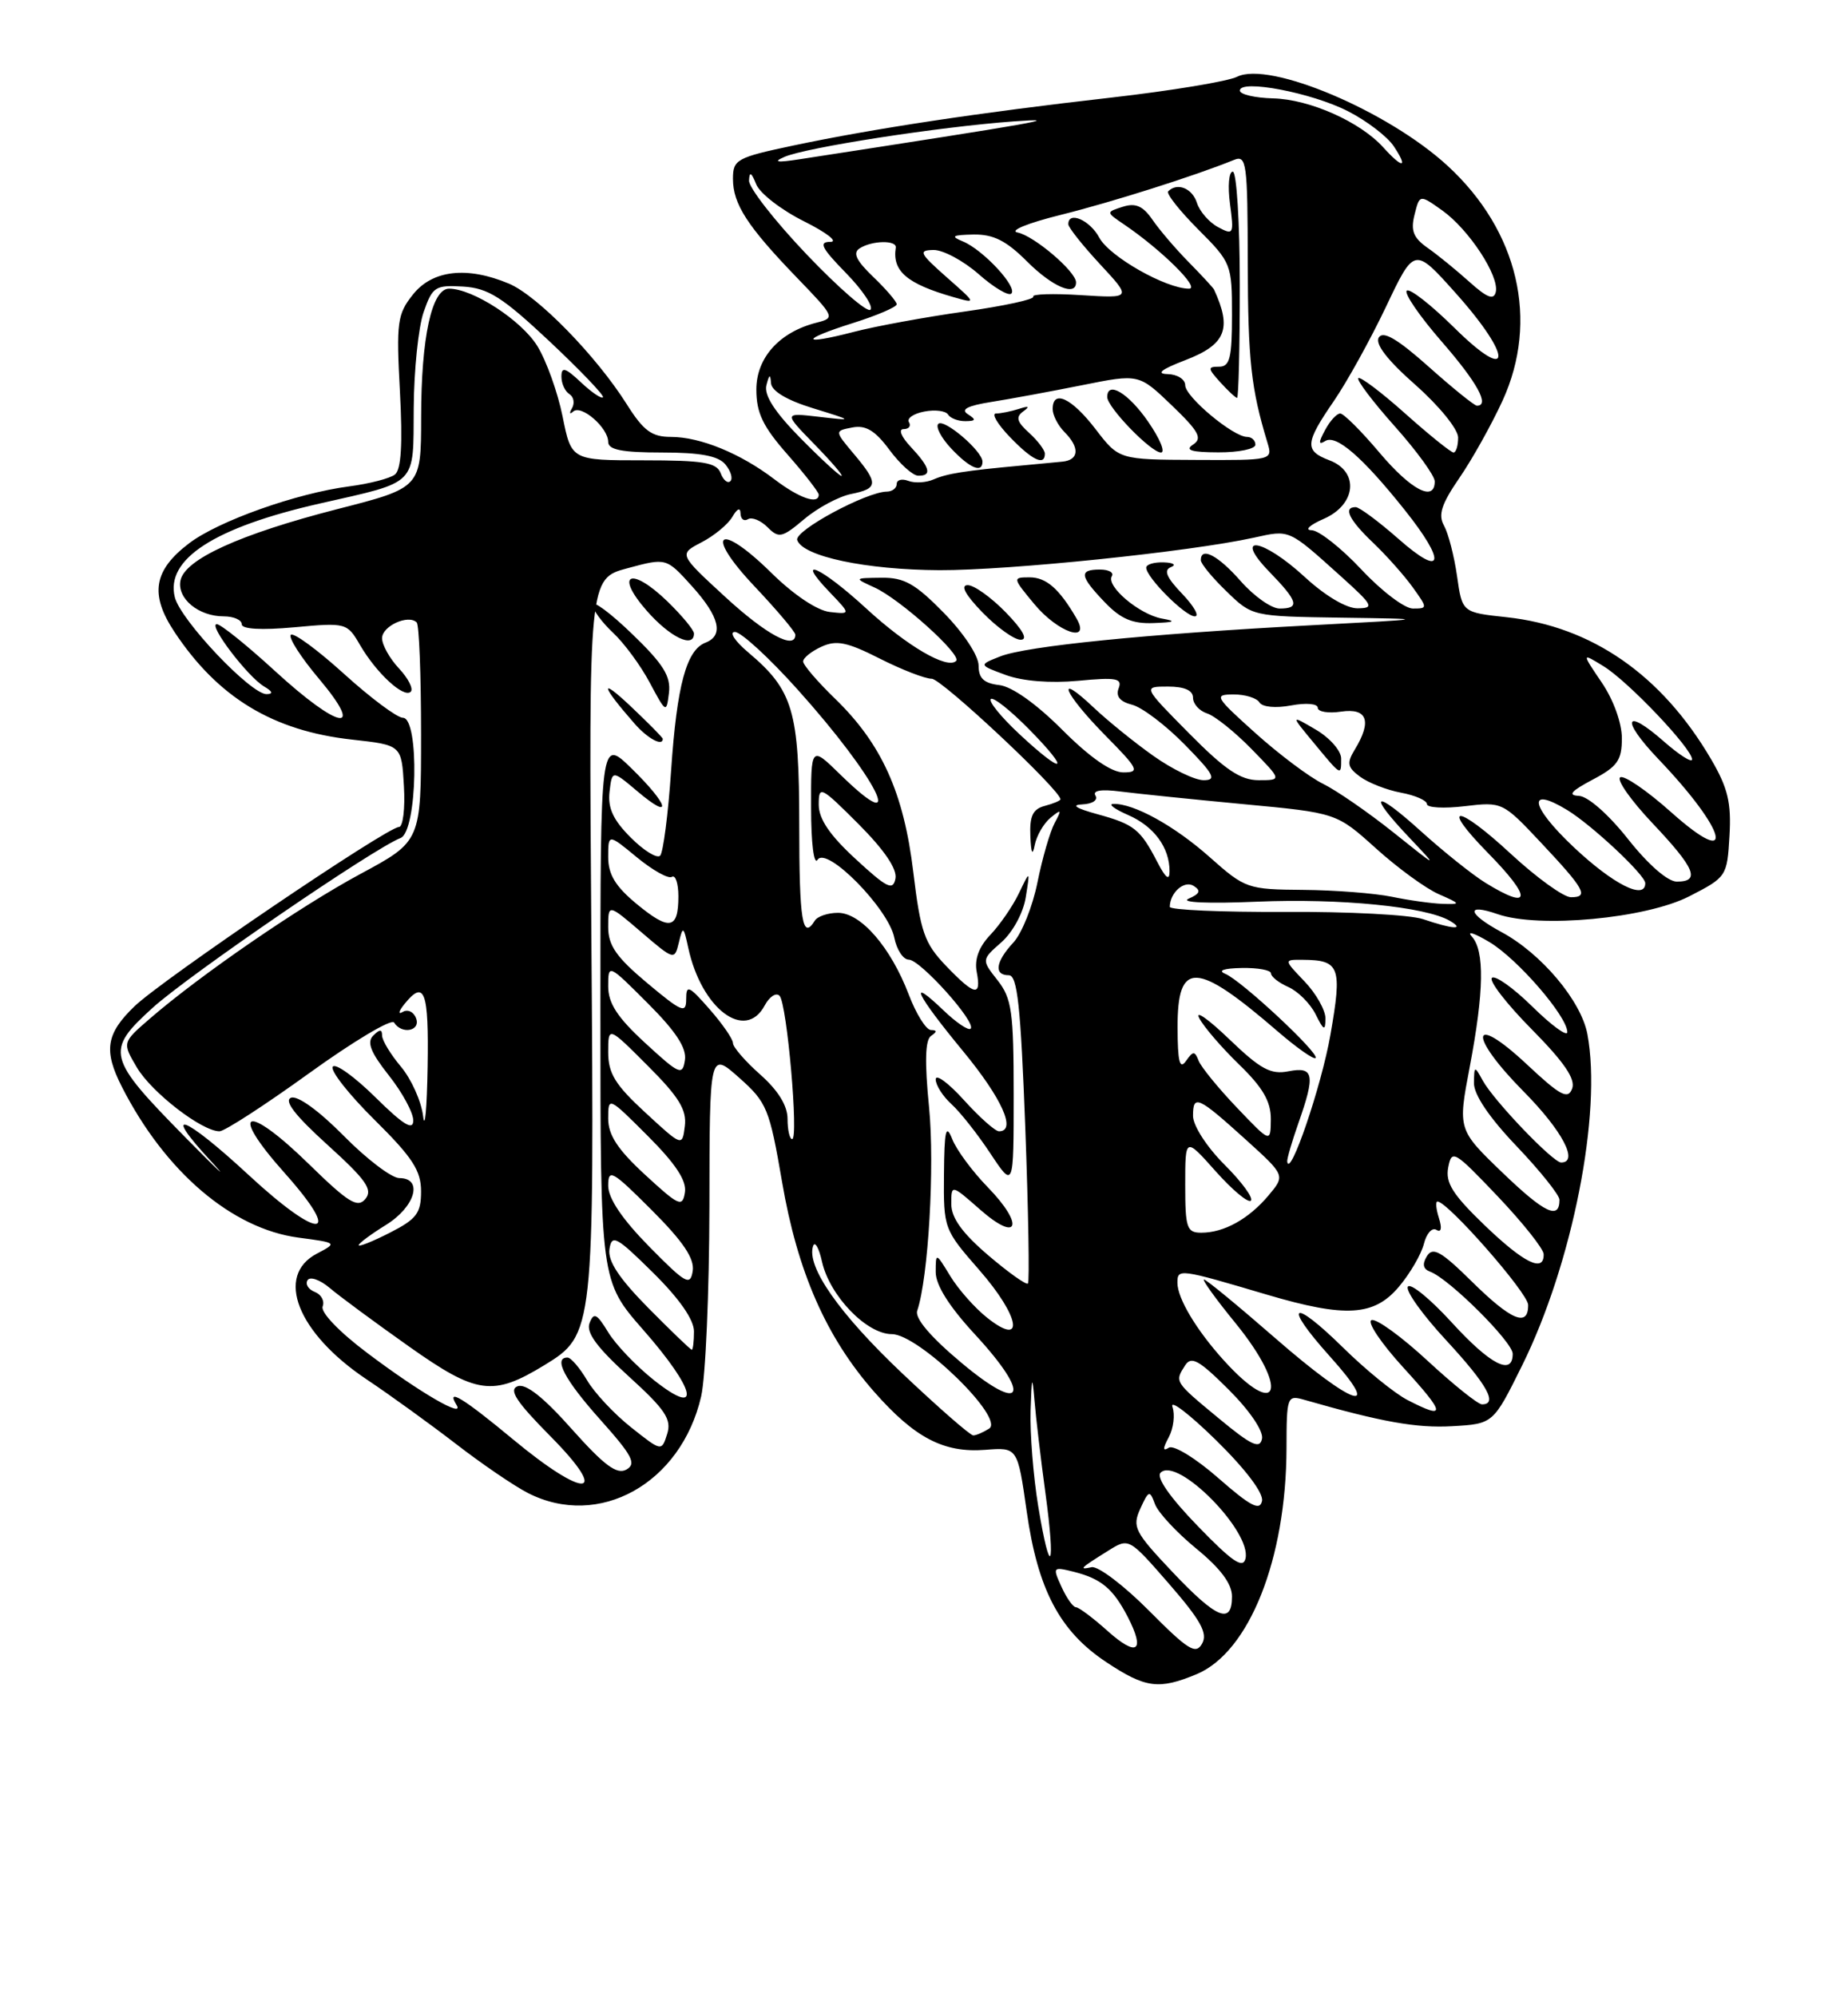 <?xml version="1.0" encoding="UTF-8" standalone="no"?>
<!DOCTYPE svg PUBLIC "-//W3C//DTD SVG 1.1//EN" "http://www.w3.org/Graphics/SVG/1.1/DTD/svg11.dtd" >
<svg xmlns="http://www.w3.org/2000/svg" xmlns:xlink="http://www.w3.org/1999/xlink" version="1.1" viewBox="0 0 237 256">
 <g >
 <path fill="currentColor"
d=" M 153.47 214.58 C 160.21 211.76 164.95 199.84 164.99 185.63 C 165.00 178.99 165.07 178.79 167.25 179.41 C 177.22 182.27 181.67 183.06 186.23 182.80 C 191.50 182.50 191.50 182.50 195.20 175.03 C 201.66 161.99 205.47 142.66 203.58 132.56 C 202.78 128.28 197.67 122.21 192.55 119.46 C 188.19 117.11 187.90 115.72 192.07 117.17 C 197.35 119.01 211.10 117.73 216.65 114.88 C 221.43 112.43 221.50 112.32 221.80 107.13 C 222.05 102.88 221.59 100.98 219.44 97.31 C 213.11 86.51 204.15 80.29 193.22 79.11 C 187.52 78.50 187.52 78.50 186.86 73.83 C 186.49 71.26 185.74 68.36 185.19 67.37 C 184.41 65.99 184.86 64.61 187.16 61.26 C 188.80 58.88 191.29 54.42 192.70 51.35 C 197.40 41.08 194.72 29.60 185.67 21.27 C 178.05 14.24 162.78 7.78 158.65 9.84 C 157.47 10.43 150.20 11.63 142.50 12.51 C 125.50 14.44 112.09 16.47 101.75 18.65 C 94.46 20.19 94.00 20.45 94.00 22.92 C 94.00 26.16 95.84 29.00 102.23 35.62 C 107.06 40.62 107.12 40.75 104.75 41.35 C 99.97 42.55 97.00 45.84 97.00 49.93 C 97.00 52.93 97.84 54.67 101.00 58.26 C 103.20 60.76 105.00 63.08 105.00 63.40 C 105.00 64.72 102.51 63.86 99.34 61.45 C 94.98 58.12 89.81 56.00 86.04 56.00 C 83.59 56.00 82.53 55.22 80.39 51.83 C 76.47 45.61 68.93 37.90 65.28 36.36 C 59.92 34.10 55.46 34.60 52.96 37.75 C 50.95 40.27 50.81 41.30 51.29 50.21 C 51.65 56.91 51.45 60.20 50.65 60.82 C 50.02 61.32 47.38 62.00 44.79 62.34 C 38.03 63.22 28.03 66.77 24.26 69.63 C 19.70 73.09 19.18 76.16 22.35 80.96 C 27.94 89.40 34.99 93.68 45.17 94.80 C 51.50 95.50 51.50 95.50 51.80 100.75 C 51.97 103.64 51.68 106.00 51.16 106.00 C 49.66 106.00 20.83 125.53 17.25 128.98 C 13.60 132.49 13.26 134.65 15.63 139.30 C 21.18 150.19 29.74 157.50 38.29 158.63 C 43.26 159.29 43.27 159.30 40.64 160.68 C 35.24 163.51 38.14 170.85 46.99 176.78 C 50.02 178.80 55.20 182.55 58.50 185.09 C 61.80 187.64 65.94 190.46 67.70 191.36 C 76.81 196.02 87.35 190.15 89.92 178.98 C 90.49 176.52 90.96 165.56 90.98 154.63 C 91.00 134.77 91.00 134.77 94.79 138.13 C 98.36 141.30 98.68 142.09 100.30 151.50 C 102.27 163.01 105.96 171.40 112.10 178.38 C 117.31 184.30 121.03 186.24 126.35 185.83 C 130.50 185.50 130.50 185.50 131.67 193.71 C 133.09 203.75 135.91 209.09 141.88 213.04 C 146.91 216.38 148.62 216.60 153.47 214.58 Z  M 142.05 209.05 C 140.18 207.37 138.34 206.00 137.98 206.00 C 137.62 206.00 136.78 204.82 136.13 203.38 C 134.97 200.85 135.02 200.79 137.71 201.46 C 141.23 202.35 142.75 203.62 144.63 207.24 C 146.91 211.67 145.84 212.43 142.05 209.05 Z  M 147.36 206.45 C 144.14 203.21 140.82 200.70 140.00 200.87 C 138.28 201.24 138.50 201.02 142.14 198.75 C 144.78 197.10 144.78 197.10 149.95 203.03 C 153.99 207.68 154.91 209.34 154.17 210.66 C 153.36 212.11 152.40 211.52 147.36 206.45 Z  M 150.33 201.45 C 145.50 196.34 145.18 195.71 146.24 193.37 C 147.32 191.01 147.45 190.97 148.12 192.78 C 148.51 193.86 150.90 196.42 153.42 198.49 C 156.53 201.03 158.00 203.01 158.00 204.62 C 158.00 208.30 156.04 207.49 150.33 201.45 Z  M 153.61 195.60 C 150.02 191.90 148.25 189.35 148.84 188.76 C 150.98 186.62 160.55 196.31 159.73 199.77 C 159.41 201.11 158.03 200.17 153.61 195.60 Z  M 133.15 193.07 C 132.52 189.25 132.08 183.73 132.17 180.81 C 132.31 176.36 132.39 176.15 132.67 179.50 C 132.85 181.70 133.48 187.03 134.07 191.35 C 135.41 201.15 134.70 202.48 133.15 193.07 Z  M 156.26 189.46 C 153.38 186.93 150.52 185.18 149.91 185.55 C 149.10 186.06 149.10 185.69 149.90 184.19 C 150.50 183.07 150.71 181.32 150.36 180.32 C 150.02 179.32 152.54 181.25 155.97 184.61 C 159.74 188.31 162.06 191.38 161.85 192.38 C 161.58 193.69 160.37 193.06 156.26 189.46 Z  M 65.81 184.50 C 59.41 179.19 57.15 177.81 58.55 180.08 C 59.65 181.86 53.84 178.49 47.15 173.45 C 43.52 170.73 41.09 168.20 41.38 167.45 C 41.65 166.75 41.20 165.91 40.37 165.59 C 39.55 165.27 39.13 164.60 39.44 164.09 C 39.76 163.58 41.02 164.02 42.26 165.06 C 43.49 166.11 48.06 169.48 52.42 172.56 C 61.14 178.73 63.20 179.01 69.81 174.98 C 76.18 171.09 76.22 170.72 75.84 119.89 C 75.50 74.16 75.50 74.16 80.48 72.83 C 85.45 71.49 85.45 71.49 88.73 75.12 C 92.28 79.05 92.86 81.45 90.48 82.37 C 88.03 83.31 86.81 87.84 86.07 98.73 C 85.69 104.35 85.05 109.28 84.66 109.68 C 84.26 110.07 82.56 109.03 80.89 107.35 C 78.64 105.11 77.93 103.56 78.17 101.49 C 78.50 98.69 78.50 98.69 81.75 101.43 C 86.34 105.31 85.80 103.18 81.00 98.50 C 77.00 94.59 77.00 94.59 77.00 129.39 C 77.00 164.19 77.00 164.19 82.50 170.46 C 89.28 178.18 90.05 181.79 83.87 176.90 C 81.60 175.10 78.96 172.34 78.00 170.76 C 76.54 168.36 76.15 168.17 75.61 169.58 C 75.14 170.79 76.55 172.70 80.62 176.40 C 85.33 180.68 86.16 181.92 85.56 183.80 C 84.85 186.05 84.85 186.05 80.94 182.95 C 78.79 181.25 76.25 178.54 75.30 176.93 C 74.35 175.32 73.22 174.00 72.78 174.00 C 70.91 174.00 72.43 176.88 77.00 181.98 C 81.11 186.58 81.65 187.61 80.33 188.36 C 79.11 189.04 77.50 187.84 73.33 183.17 C 69.69 179.07 67.42 177.29 66.38 177.68 C 65.21 178.14 66.22 179.68 70.64 184.14 C 78.38 191.97 75.10 192.21 65.81 184.50 Z  M 85.00 94.70 C 85.00 94.54 83.11 92.63 80.80 90.45 C 76.81 86.70 77.10 87.87 81.38 92.75 C 83.06 94.67 85.00 95.71 85.00 94.70 Z  M 81.06 81.25 C 78.28 78.56 76.00 76.88 76.00 77.51 C 76.00 78.14 77.17 79.74 78.60 81.08 C 80.03 82.41 82.16 85.30 83.33 87.50 C 85.42 91.41 85.47 91.44 85.79 88.81 C 86.05 86.68 85.08 85.12 81.06 81.25 Z  M 89.00 81.20 C 89.00 80.75 87.46 78.90 85.59 77.08 C 80.89 72.54 78.76 73.52 82.96 78.30 C 85.94 81.69 89.00 83.16 89.00 81.20 Z  M 156.31 181.80 C 150.58 177.06 150.63 177.13 151.99 175.00 C 152.78 173.77 153.77 174.32 157.57 178.11 C 160.28 180.81 162.05 183.43 161.85 184.41 C 161.57 185.77 160.48 185.26 156.31 181.80 Z  M 115.68 176.00 C 107.61 168.36 103.38 162.31 104.28 159.70 C 104.51 159.04 105.03 159.95 105.42 161.72 C 106.41 166.10 111.14 171.00 114.38 171.00 C 117.80 171.00 128.92 181.80 126.85 183.11 C 126.11 183.58 125.19 183.98 124.82 183.98 C 124.44 183.99 120.33 180.40 115.68 176.00 Z  M 180.50 179.44 C 178.85 178.59 175.15 175.58 172.27 172.75 C 165.66 166.25 164.43 167.04 170.56 173.86 C 177.49 181.56 173.56 180.24 163.53 171.50 C 158.80 167.38 154.70 164.00 154.41 164.00 C 154.12 164.00 155.94 166.52 158.45 169.59 C 165.37 178.09 164.05 182.20 156.93 174.34 C 153.43 170.47 151.00 166.41 151.00 164.42 C 151.00 162.58 151.21 162.60 162.48 165.94 C 172.57 168.92 176.23 168.70 179.41 164.92 C 180.84 163.23 182.27 160.76 182.61 159.43 C 182.94 158.10 183.66 157.29 184.21 157.63 C 184.83 158.01 184.96 157.44 184.54 156.13 C 184.17 154.96 184.08 154.00 184.35 154.00 C 185.66 154.00 195.96 165.73 195.98 167.25 C 196.01 170.16 193.82 169.25 188.75 164.25 C 184.81 160.37 183.76 159.78 183.00 161.00 C 182.37 162.03 182.50 162.66 183.42 163.00 C 185.85 163.90 194.00 172.01 194.00 173.52 C 194.00 176.40 191.14 174.93 186.17 169.49 C 183.40 166.46 180.87 164.40 180.55 164.92 C 180.23 165.43 182.45 168.54 185.49 171.81 C 190.73 177.48 192.14 180.00 190.06 180.00 C 189.54 180.00 186.40 177.48 183.08 174.41 C 179.76 171.34 176.53 168.99 175.90 169.20 C 175.27 169.41 177.11 172.15 179.98 175.29 C 185.42 181.24 185.52 182.03 180.50 179.44 Z  M 123.31 174.68 C 119.34 171.36 117.30 168.96 117.63 168.00 C 119.06 163.79 119.89 149.44 119.15 141.93 C 118.57 136.09 118.65 133.27 119.41 132.77 C 120.19 132.24 120.18 132.03 119.39 132.02 C 118.77 132.01 117.49 129.96 116.54 127.46 C 114.23 121.41 110.41 117.00 107.47 117.00 C 106.18 117.00 104.84 117.45 104.50 118.00 C 102.91 120.57 102.50 118.04 102.50 105.75 C 102.50 91.10 101.72 88.47 95.96 83.62 C 94.24 82.17 93.48 81.00 94.25 81.00 C 95.03 81.00 98.65 84.32 102.29 88.38 C 112.49 99.73 116.61 107.90 107.79 99.30 C 104.00 95.59 104.00 95.59 104.02 103.55 C 104.02 108.09 104.38 110.94 104.85 110.20 C 106.00 108.39 113.94 116.45 114.69 120.18 C 115.00 121.73 115.83 123.00 116.55 123.00 C 118.02 123.00 125.26 131.07 124.48 131.85 C 124.21 132.13 122.63 131.07 120.99 129.49 C 116.32 125.02 117.47 127.41 123.50 134.72 C 128.51 140.79 130.40 145.00 128.12 145.00 C 127.63 145.00 125.61 143.20 123.62 141.00 C 121.63 138.80 120.00 137.60 120.00 138.34 C 120.00 139.08 120.91 140.51 122.02 141.52 C 123.13 142.52 125.38 145.37 127.02 147.85 C 130.00 152.34 130.00 152.34 130.00 140.31 C 130.00 129.66 129.76 127.97 127.93 125.64 C 125.87 123.02 125.87 123.02 128.44 120.76 C 129.89 119.47 131.24 116.99 131.55 115.00 C 132.11 111.50 132.11 111.50 130.67 114.50 C 129.88 116.15 128.23 118.54 127.01 119.82 C 125.54 121.36 124.95 122.96 125.26 124.57 C 125.88 127.82 125.00 127.63 121.28 123.75 C 118.55 120.89 118.05 119.45 117.13 111.80 C 115.91 101.62 113.07 95.34 107.09 89.55 C 104.84 87.37 103.00 85.23 103.00 84.78 C 103.00 84.33 104.06 83.48 105.35 82.89 C 107.27 82.01 108.64 82.29 112.82 84.41 C 115.63 85.83 118.64 87.00 119.50 87.00 C 120.75 87.00 136.00 101.27 136.00 102.45 C 136.00 102.62 135.10 103.00 134.00 103.29 C 132.46 103.69 132.03 104.59 132.14 107.16 C 132.23 109.37 132.42 109.76 132.70 108.32 C 132.93 107.13 133.84 105.55 134.72 104.82 C 136.13 103.66 136.20 103.73 135.25 105.50 C 134.66 106.60 133.67 110.02 133.05 113.10 C 132.43 116.18 131.04 119.65 129.96 120.81 C 127.67 123.27 127.43 125.00 129.38 125.00 C 130.48 125.00 130.90 128.96 131.49 144.56 C 131.89 155.31 132.04 164.29 131.83 164.51 C 131.61 164.73 129.31 163.09 126.71 160.87 C 123.40 158.04 122.00 156.09 122.00 154.32 C 122.00 151.79 122.00 151.79 125.70 155.04 C 130.63 159.37 131.41 157.03 126.67 152.16 C 124.71 150.15 122.66 147.38 122.12 146.00 C 121.31 143.97 121.11 144.83 121.06 150.52 C 121.00 157.46 121.05 157.59 125.57 162.76 C 130.80 168.73 131.49 172.76 126.64 168.93 C 125.06 167.69 122.93 165.29 121.89 163.59 C 120.01 160.51 120.01 160.51 120.00 163.04 C 120.00 164.72 121.73 167.46 125.04 171.04 C 132.39 178.99 131.27 181.35 123.31 174.68 Z  M 83.13 167.63 C 79.39 163.84 77.93 161.63 78.16 160.10 C 78.46 158.16 79.05 158.48 83.75 163.12 C 87.12 166.45 89.00 169.14 89.00 170.65 C 89.00 171.94 88.87 173.00 88.72 173.00 C 88.56 173.00 86.05 170.58 83.13 167.63 Z  M 83.25 159.77 C 79.79 156.25 78.00 153.60 78.00 151.98 C 78.00 149.74 78.50 150.02 83.59 155.11 C 87.62 159.14 89.08 161.31 88.84 162.90 C 88.53 164.87 87.96 164.55 83.25 159.77 Z  M 190.38 157.03 C 186.30 153.10 185.35 151.60 185.73 149.63 C 186.18 147.29 186.50 147.48 192.07 153.33 C 195.29 156.72 197.95 160.06 197.97 160.75 C 198.03 163.17 195.45 161.90 190.38 157.03 Z  M 46.00 159.60 C 46.00 159.36 47.58 158.19 49.50 157.00 C 53.26 154.68 54.31 151.00 51.22 151.00 C 50.23 151.00 47.02 148.56 44.08 145.58 C 40.91 142.37 38.16 140.38 37.33 140.70 C 36.37 141.07 37.85 142.98 41.99 146.73 C 46.97 151.24 47.84 152.48 46.86 153.67 C 45.86 154.88 44.69 154.16 39.58 149.17 C 31.53 141.31 29.21 142.18 36.49 150.33 C 44.15 158.92 41.04 159.08 31.86 150.58 C 23.59 142.92 20.54 141.81 27.04 148.81 C 29.49 151.46 28.05 150.12 23.82 145.83 C 13.67 135.52 13.46 134.72 19.60 129.15 C 24.26 124.94 47.96 108.72 51.37 107.41 C 53.53 106.58 53.81 92.00 51.67 92.00 C 50.94 92.00 47.54 89.47 44.13 86.38 C 40.71 83.28 37.64 81.03 37.30 81.37 C 36.96 81.71 38.58 84.24 40.90 86.99 C 46.94 94.16 43.50 93.55 35.26 86.00 C 31.66 82.70 28.30 80.00 27.80 80.00 C 26.63 80.00 31.78 86.77 33.89 88.00 C 34.95 88.62 35.06 88.95 34.20 88.97 C 32.19 89.02 23.16 79.50 22.42 76.55 C 21.20 71.67 27.48 67.61 41.00 64.54 C 53.69 61.66 52.99 62.37 53.06 52.27 C 53.09 47.45 53.66 41.92 54.33 40.00 C 55.46 36.75 55.82 36.52 59.39 36.73 C 62.61 36.93 64.40 38.06 70.45 43.73 C 74.42 47.46 77.51 50.69 77.33 50.92 C 77.14 51.15 75.87 50.29 74.50 49.00 C 72.50 47.12 72.00 46.97 72.00 48.27 C 72.00 49.16 72.46 50.16 73.02 50.51 C 73.58 50.86 73.73 51.67 73.36 52.32 C 72.98 52.97 73.05 53.16 73.51 52.75 C 74.54 51.81 78.00 54.82 78.00 56.65 C 78.00 57.65 79.78 58.00 84.88 58.00 C 89.82 58.00 92.11 58.43 93.02 59.52 C 93.72 60.36 94.01 61.33 93.67 61.67 C 93.33 62.01 92.76 61.55 92.42 60.64 C 91.89 59.28 90.19 59.00 82.53 59.00 C 73.28 59.00 73.28 59.00 72.15 53.38 C 71.53 50.30 70.07 46.23 68.91 44.35 C 66.87 41.05 60.64 37.00 57.59 37.00 C 55.37 37.00 54.01 43.26 54.01 53.50 C 54.00 62.51 54.00 62.51 43.28 65.25 C 30.74 68.47 23.65 71.70 23.14 74.43 C 22.71 76.73 25.47 79.00 28.69 79.00 C 29.96 79.00 31.00 79.45 31.00 80.01 C 31.00 80.64 33.48 80.79 37.75 80.40 C 44.40 79.79 44.52 79.83 46.17 82.67 C 48.28 86.29 51.80 89.53 52.68 88.66 C 53.04 88.29 52.36 86.95 51.17 85.68 C 49.98 84.41 49.00 82.67 49.00 81.80 C 49.00 80.24 52.37 78.71 53.44 79.78 C 53.75 80.08 54.00 86.52 54.00 94.08 C 54.00 107.83 54.00 107.83 46.25 112.00 C 38.41 116.22 25.73 124.93 19.22 130.56 C 15.67 133.63 15.67 133.63 17.56 136.83 C 19.45 140.02 25.89 145.00 28.15 145.00 C 28.80 145.00 33.97 141.65 39.64 137.56 C 45.31 133.47 50.22 130.54 50.54 131.06 C 51.51 132.63 53.99 132.15 53.36 130.51 C 53.05 129.68 52.28 129.32 51.65 129.70 C 51.02 130.08 51.12 129.62 51.87 128.69 C 54.45 125.51 55.00 127.00 54.84 136.75 C 54.75 142.11 54.49 144.95 54.26 143.05 C 54.03 141.15 52.75 138.31 51.42 136.72 C 50.09 135.14 49.00 133.34 49.00 132.72 C 49.00 131.90 48.70 131.90 47.86 132.74 C 47.02 133.58 47.53 134.88 49.86 137.83 C 51.59 140.01 53.00 142.61 53.00 143.61 C 53.00 144.96 51.74 144.19 48.12 140.62 C 45.43 137.97 42.98 136.22 42.67 136.73 C 42.35 137.24 44.77 140.31 48.05 143.55 C 52.90 148.35 54.00 150.04 54.00 152.70 C 54.00 155.50 53.43 156.25 50.00 158.00 C 47.80 159.12 46.00 159.84 46.00 159.60 Z  M 152.00 151.87 C 152.00 145.74 152.00 145.74 155.90 150.12 C 158.05 152.53 160.08 154.23 160.42 153.89 C 160.77 153.56 159.24 151.47 157.02 149.26 C 154.76 147.00 153.00 144.27 153.00 143.03 C 153.00 140.23 153.62 140.51 159.78 146.08 C 164.84 150.66 164.84 150.66 162.67 153.24 C 160.13 156.25 156.97 158.00 154.07 158.00 C 152.20 158.00 152.00 157.40 152.00 151.87 Z  M 192.71 150.32 C 186.96 144.79 186.96 144.79 188.48 136.79 C 190.33 127.06 190.41 121.85 188.75 120.03 C 188.06 119.27 189.07 119.59 191.00 120.74 C 194.60 122.88 201.00 130.27 201.00 132.29 C 201.00 132.91 198.98 131.44 196.52 129.02 C 194.06 126.60 191.72 124.95 191.33 125.34 C 190.94 125.73 193.24 128.70 196.45 131.94 C 200.62 136.16 202.09 138.32 201.62 139.54 C 201.08 140.96 200.11 140.45 195.80 136.41 C 188.58 129.66 188.22 132.64 195.38 139.88 C 200.35 144.90 202.52 149.00 200.21 149.00 C 199.16 149.00 191.56 141.06 190.16 138.50 C 189.10 136.57 189.06 136.59 189.03 138.82 C 189.01 140.30 191.00 143.25 194.50 146.91 C 197.53 150.09 200.00 153.18 200.00 153.78 C 200.00 156.40 198.09 155.49 192.71 150.32 Z  M 82.75 150.59 C 79.22 147.34 78.00 145.49 78.00 143.37 C 78.00 140.54 78.02 140.54 83.09 145.61 C 86.65 149.17 88.08 151.34 87.84 152.83 C 87.53 154.78 87.08 154.58 82.75 150.59 Z  M 165.08 148.88 C 165.04 148.53 165.68 146.34 166.50 144.00 C 168.71 137.74 168.51 136.67 165.25 137.31 C 162.97 137.76 161.67 137.06 157.63 133.18 C 154.95 130.61 153.23 129.40 153.80 130.50 C 154.37 131.60 156.68 134.28 158.92 136.45 C 161.96 139.40 162.99 141.18 162.98 143.45 C 162.95 146.50 162.95 146.50 158.64 141.98 C 156.26 139.49 154.06 136.79 153.73 135.98 C 153.22 134.68 153.02 134.68 152.09 136.00 C 151.29 137.13 151.03 136.07 151.02 131.72 C 150.99 123.06 153.38 123.15 163.90 132.23 C 166.33 134.32 168.49 135.84 168.72 135.61 C 169.28 135.06 159.21 125.67 157.14 124.82 C 156.13 124.40 156.93 124.11 159.25 124.07 C 161.31 124.03 163.00 124.34 163.00 124.76 C 163.00 125.18 164.00 125.97 165.23 126.51 C 166.46 127.06 168.03 128.62 168.72 130.00 C 169.77 132.11 169.97 132.19 169.99 130.55 C 169.99 129.48 168.79 127.35 167.31 125.80 C 164.63 123.00 164.63 123.00 167.06 123.02 C 171.83 123.05 172.15 123.91 170.62 132.65 C 169.47 139.22 165.39 151.17 165.08 148.88 Z  M 82.75 142.59 C 78.90 139.05 78.00 137.58 78.00 134.87 C 78.00 131.52 78.00 131.52 83.08 136.61 C 87.06 140.58 88.09 142.26 87.83 144.33 C 87.50 146.97 87.50 146.97 82.75 142.59 Z  M 101.00 143.41 C 101.00 141.72 99.80 139.77 97.50 137.73 C 95.58 136.03 94.00 134.21 94.00 133.70 C 94.00 133.18 92.65 131.23 91.00 129.35 C 88.34 126.32 88.00 126.17 88.00 128.06 C 88.00 129.95 87.46 129.73 83.00 126.00 C 79.05 122.69 78.00 121.19 78.00 118.83 C 78.00 115.84 78.00 115.84 82.25 119.48 C 86.45 123.08 86.51 123.09 87.06 120.81 C 87.58 118.65 87.66 118.69 88.27 121.50 C 89.96 129.30 95.57 133.53 98.06 128.89 C 98.68 127.73 99.54 127.17 99.98 127.64 C 100.93 128.66 102.45 146.00 101.59 146.00 C 101.27 146.00 101.00 144.84 101.00 143.41 Z  M 82.75 133.69 C 79.18 130.41 78.00 128.60 78.00 126.42 C 78.00 123.52 78.00 123.52 83.09 128.61 C 86.70 132.22 88.08 134.34 87.84 135.88 C 87.53 137.90 87.14 137.73 82.75 133.69 Z  M 81.67 115.88 C 78.93 113.62 78.00 112.09 78.00 109.85 C 78.00 106.85 78.00 106.85 81.67 109.88 C 83.69 111.54 85.72 112.68 86.17 112.39 C 86.63 112.11 87.00 113.23 87.00 114.88 C 87.00 119.13 85.87 119.34 81.67 115.88 Z  M 182.50 117.81 C 180.85 117.25 172.86 116.83 164.75 116.88 C 156.64 116.92 150.01 116.63 150.02 116.23 C 150.05 114.40 151.87 112.80 153.07 113.54 C 154.05 114.15 153.90 114.55 152.43 115.19 C 151.30 115.68 154.97 115.84 161.25 115.57 C 171.82 115.12 182.84 116.21 185.93 118.02 C 187.96 119.21 186.32 119.11 182.50 117.81 Z  M 178.50 114.94 C 176.30 114.49 171.19 114.09 167.15 114.06 C 159.99 114.00 159.69 113.90 155.15 109.87 C 150.63 105.85 145.39 102.96 142.78 103.04 C 142.08 103.06 142.93 103.70 144.67 104.46 C 148.00 105.91 150.00 108.63 149.99 111.68 C 149.99 112.94 149.50 112.57 148.43 110.50 C 146.24 106.27 145.46 105.65 140.71 104.35 C 137.98 103.60 137.31 103.16 138.81 103.10 C 140.11 103.04 140.84 102.55 140.49 101.98 C 140.08 101.32 141.21 101.13 143.68 101.45 C 145.78 101.72 152.88 102.45 159.46 103.07 C 171.41 104.19 171.41 104.19 176.46 108.74 C 179.23 111.24 182.85 113.88 184.50 114.60 C 187.36 115.86 187.39 115.92 185.00 115.85 C 183.62 115.80 180.70 115.40 178.50 114.94 Z  M 190.50 113.15 C 188.85 112.13 185.14 109.17 182.25 106.56 C 176.18 101.07 175.25 101.57 180.75 107.37 C 184.50 111.33 184.50 111.33 178.67 106.67 C 175.46 104.11 171.41 101.32 169.67 100.46 C 167.93 99.61 164.03 96.68 161.00 93.96 C 155.80 89.29 155.65 89.02 158.19 89.01 C 159.67 89.00 161.17 89.46 161.52 90.03 C 161.89 90.63 163.59 90.79 165.58 90.42 C 167.50 90.06 169.00 90.19 169.00 90.72 C 169.00 91.23 170.35 91.46 172.00 91.21 C 175.36 90.72 175.97 92.43 173.75 96.07 C 172.69 97.81 172.79 98.34 174.42 99.55 C 175.48 100.33 177.84 101.26 179.67 101.60 C 181.50 101.94 183.00 102.60 183.00 103.06 C 183.00 103.53 185.18 103.65 187.85 103.33 C 192.65 102.76 192.73 102.80 197.60 107.98 C 203.26 114.00 203.80 115.00 201.47 115.00 C 200.53 115.00 197.07 112.50 193.77 109.45 C 186.86 103.05 184.56 102.94 190.81 109.31 C 196.54 115.14 196.40 116.78 190.50 113.15 Z  M 172.00 97.22 C 172.00 96.23 170.54 94.57 168.75 93.52 C 165.50 91.61 165.50 91.61 168.50 95.23 C 172.05 99.52 172.00 99.49 172.00 97.22 Z  M 109.74 110.11 C 106.41 107.05 105.00 104.97 105.00 103.13 C 105.00 100.65 105.24 100.76 110.10 105.62 C 113.41 108.94 115.07 111.38 114.84 112.60 C 114.53 114.20 113.77 113.83 109.74 110.11 Z  M 201.78 108.54 C 196.24 103.31 195.80 100.67 201.00 103.83 C 204.19 105.78 211.00 112.16 211.00 113.20 C 211.00 115.43 206.88 113.35 201.78 108.54 Z  M 208.80 107.56 C 206.31 104.41 203.66 102.07 202.50 102.01 C 201.01 101.94 201.46 101.41 204.25 99.93 C 207.44 98.25 208.00 97.45 208.00 94.62 C 208.00 92.68 206.92 89.68 205.41 87.47 C 202.83 83.66 202.83 83.66 205.66 85.40 C 208.82 87.34 217.00 95.95 217.00 97.33 C 217.00 97.81 215.38 96.78 213.39 95.04 C 208.33 90.59 207.81 92.18 212.66 97.27 C 221.53 106.55 222.77 111.63 214.34 104.12 C 211.23 101.34 208.28 99.33 207.79 99.63 C 207.29 99.94 209.16 102.59 211.94 105.53 C 217.40 111.30 218.10 113.00 215.05 113.00 C 213.88 113.00 211.38 110.82 208.80 107.56 Z  M 147.90 96.87 C 145.48 95.16 142.04 92.37 140.25 90.68 C 135.21 85.92 136.42 88.84 141.71 94.22 C 146.02 98.58 146.22 99.00 144.06 99.00 C 142.53 99.00 139.77 97.08 136.25 93.56 C 132.93 90.23 129.78 87.99 128.16 87.81 C 126.18 87.58 125.50 86.94 125.50 85.30 C 125.50 84.04 123.59 81.15 121.04 78.55 C 117.38 74.81 115.95 74.01 113.04 74.05 C 109.50 74.09 109.50 74.09 112.15 75.30 C 115.42 76.78 123.39 83.95 122.62 84.71 C 121.50 85.83 116.36 82.84 111.08 77.98 C 105.29 72.66 101.79 71.09 106.37 75.87 C 109.12 78.74 109.12 78.74 106.42 78.44 C 104.81 78.26 101.80 76.25 98.96 73.46 C 92.13 66.73 90.22 68.24 96.78 75.17 C 99.65 78.21 102.00 80.99 102.00 81.35 C 102.00 83.35 98.26 81.34 93.01 76.51 C 87.05 71.03 87.05 71.03 89.97 69.51 C 91.58 68.68 93.36 67.21 93.92 66.25 C 94.55 65.17 94.95 65.00 94.97 65.81 C 94.99 66.53 95.41 66.86 95.92 66.55 C 96.43 66.24 97.55 66.70 98.43 67.57 C 99.88 69.03 100.29 68.94 103.15 66.53 C 104.87 65.08 107.57 63.64 109.14 63.32 C 112.64 62.62 112.69 61.97 109.51 58.19 C 107.02 55.23 107.02 55.23 109.31 54.79 C 111.03 54.46 112.23 55.18 114.06 57.65 C 115.40 59.46 117.06 60.96 117.75 60.97 C 119.56 61.01 119.29 59.94 116.83 57.31 C 115.58 55.99 115.18 55.00 115.88 55.00 C 116.56 55.00 116.87 54.60 116.57 54.11 C 116.27 53.63 117.15 53.01 118.54 52.75 C 119.92 52.48 121.29 52.66 121.58 53.13 C 121.88 53.61 122.88 53.99 123.81 53.98 C 125.16 53.97 125.22 53.79 124.12 53.09 C 123.16 52.48 124.06 52.01 127.12 51.52 C 129.53 51.14 134.78 50.17 138.78 49.37 C 146.06 47.91 146.06 47.91 150.28 51.96 C 153.77 55.31 154.24 56.19 153.00 56.99 C 151.91 57.70 152.80 57.97 156.25 57.98 C 158.86 57.99 161.00 57.55 161.00 57.00 C 161.00 56.45 160.52 56.00 159.93 56.00 C 158.16 56.00 152.00 50.86 152.00 49.38 C 152.00 48.62 150.99 47.98 149.75 47.95 C 148.21 47.91 148.92 47.35 151.99 46.17 C 157.21 44.17 158.03 42.16 155.69 37.10 C 155.58 36.88 154.13 35.31 152.45 33.60 C 150.77 31.90 148.67 29.44 147.79 28.15 C 146.58 26.40 145.63 25.98 144.00 26.50 C 141.83 27.19 141.83 27.19 144.16 28.77 C 148.93 32.00 153.99 37.00 152.49 37.00 C 149.53 37.00 142.27 32.88 140.98 30.46 C 139.77 28.20 136.98 27.00 137.01 28.75 C 137.02 29.16 138.85 31.47 141.08 33.87 C 145.14 38.24 145.14 38.24 138.64 37.83 C 135.06 37.60 132.31 37.69 132.51 38.02 C 132.72 38.36 128.77 39.22 123.72 39.93 C 118.68 40.64 112.30 41.81 109.53 42.53 C 102.64 44.32 102.56 43.56 109.41 41.40 C 112.49 40.43 115.00 39.35 115.00 39.00 C 115.00 38.66 113.65 37.08 112.00 35.50 C 109.81 33.40 109.33 32.41 110.25 31.83 C 111.84 30.81 115.04 30.76 114.88 31.75 C 114.41 34.75 116.30 36.37 122.27 38.08 C 125.26 38.93 125.26 38.93 121.38 35.51 C 117.92 32.45 117.74 32.08 119.72 32.04 C 120.93 32.02 123.54 33.41 125.50 35.13 C 127.46 36.86 129.35 37.98 129.70 37.63 C 130.53 36.80 126.09 32.03 123.50 30.95 C 121.86 30.28 122.11 30.12 124.85 30.06 C 127.39 30.02 129.04 30.84 131.70 33.50 C 134.96 36.76 138.00 38.06 138.00 36.19 C 138.00 34.81 132.61 30.22 130.50 29.80 C 129.38 29.58 131.81 28.59 136.00 27.55 C 142.63 25.90 153.20 22.55 158.25 20.50 C 159.87 19.84 160.00 20.85 160.02 33.64 C 160.05 46.23 160.44 49.80 162.55 56.75 C 163.23 58.98 163.14 59.00 153.37 58.95 C 143.50 58.91 143.50 58.91 140.50 55.00 C 137.44 51.01 135.00 49.87 135.00 52.43 C 135.00 53.21 135.68 54.53 136.50 55.36 C 138.50 57.36 138.40 58.96 136.25 59.17 C 135.29 59.26 132.93 59.49 131.00 59.67 C 123.69 60.34 121.45 60.70 119.75 61.44 C 118.79 61.87 117.33 61.95 116.50 61.64 C 115.67 61.32 115.00 61.50 115.00 62.03 C 115.00 62.56 114.44 63.00 113.75 63.01 C 111.11 63.03 101.84 68.03 102.24 69.22 C 102.94 71.32 111.08 73.04 120.50 73.08 C 129.41 73.11 152.52 70.73 160.78 68.92 C 165.46 67.89 165.17 67.76 172.00 73.90 C 176.10 77.59 176.29 77.95 174.11 77.97 C 172.69 77.99 169.97 76.38 167.38 74.00 C 161.92 68.96 158.02 68.37 162.80 73.30 C 166.49 77.10 166.74 78.00 164.10 78.00 C 163.06 78.00 160.82 76.42 159.13 74.50 C 156.23 71.19 154.00 70.02 154.00 71.80 C 154.00 72.25 155.48 74.05 157.30 75.80 C 160.59 79.00 160.61 79.00 172.05 79.17 C 183.50 79.33 183.50 79.33 168.00 80.15 C 147.05 81.26 131.59 82.81 128.26 84.14 C 125.50 85.23 125.50 85.23 129.00 86.52 C 131.16 87.31 134.70 87.59 138.27 87.26 C 143.17 86.79 143.96 86.94 143.46 88.23 C 143.07 89.25 143.64 89.94 145.19 90.33 C 146.46 90.65 149.51 92.96 151.96 95.46 C 155.70 99.27 156.08 100.00 154.36 100.00 C 153.23 100.00 150.32 98.59 147.90 96.87 Z  M 129.00 78.50 C 127.13 76.58 124.93 75.00 124.11 75.00 C 123.13 75.00 123.80 76.23 126.00 78.50 C 127.87 80.42 130.07 82.00 130.89 82.00 C 131.87 82.00 131.20 80.77 129.00 78.50 Z  M 138.05 79.25 C 135.84 75.45 134.18 74.00 132.04 74.00 C 129.84 74.00 129.85 74.06 132.65 77.43 C 135.69 81.09 139.96 82.53 138.05 79.25 Z  M 149.00 79.28 C 146.11 78.75 141.81 75.12 142.59 73.85 C 142.88 73.38 142.19 73.00 141.06 73.00 C 138.34 73.00 138.46 73.83 141.69 77.20 C 143.73 79.33 145.23 79.97 147.94 79.86 C 150.68 79.76 150.92 79.62 149.00 79.28 Z  M 151.61 76.11 C 149.60 74.02 149.20 73.07 150.17 72.69 C 150.90 72.40 150.49 72.12 149.25 72.08 C 148.01 72.04 147.00 72.34 147.00 72.76 C 147.00 74.00 151.99 79.00 153.23 79.00 C 153.86 79.00 153.13 77.70 151.61 76.11 Z  M 126.00 59.17 C 126.00 57.82 121.06 53.60 120.33 54.33 C 119.96 54.70 120.71 56.13 122.00 57.50 C 124.37 60.02 126.00 60.70 126.00 59.17 Z  M 134.00 58.15 C 134.00 57.69 133.09 56.49 131.98 55.48 C 130.40 54.06 130.24 53.44 131.23 52.73 C 132.11 52.09 131.95 51.99 130.67 52.41 C 129.66 52.73 128.34 53.00 127.73 53.00 C 127.12 53.00 127.92 54.35 129.50 56.00 C 132.36 58.98 134.00 59.77 134.00 58.15 Z  M 147.24 54.04 C 144.72 50.39 142.00 48.76 142.00 50.89 C 142.00 52.21 147.62 58.00 148.89 58.00 C 149.49 58.00 148.75 56.22 147.24 54.04 Z  M 159.00 36.50 C 159.00 28.52 158.59 22.00 158.10 22.00 C 157.60 22.00 157.44 23.85 157.74 26.11 C 158.27 30.03 158.20 30.18 156.21 29.11 C 155.07 28.50 153.85 27.10 153.50 26.00 C 152.91 24.13 150.98 23.35 149.82 24.52 C 149.53 24.80 151.26 26.99 153.65 29.39 C 157.91 33.65 158.00 33.88 158.00 40.37 C 158.00 45.87 157.72 47.00 156.35 47.00 C 154.86 47.00 154.87 47.20 156.50 49.00 C 157.50 50.10 158.47 51.00 158.65 51.00 C 158.84 51.00 159.00 44.48 159.00 36.50 Z  M 152.50 94.00 C 146.56 88.00 146.56 88.00 149.78 88.00 C 151.91 88.00 153.00 88.49 153.00 89.43 C 153.00 90.22 153.81 91.12 154.80 91.44 C 155.79 91.75 158.36 93.81 160.50 96.00 C 164.41 100.00 164.41 100.00 161.42 100.00 C 159.10 100.00 157.12 98.67 152.50 94.00 Z  M 130.72 94.08 C 128.40 91.92 126.76 89.90 127.07 89.60 C 127.37 89.29 129.60 91.06 132.02 93.52 C 137.44 99.04 136.48 99.45 130.72 94.08 Z  M 174.60 73.00 C 172.02 70.25 169.15 67.98 168.21 67.96 C 167.27 67.94 167.96 67.29 169.75 66.51 C 173.93 64.69 174.35 60.46 170.50 59.00 C 167.28 57.78 167.35 56.80 171.05 51.42 C 172.73 48.98 175.74 43.54 177.75 39.32 C 181.39 31.65 181.39 31.65 186.69 37.57 C 194.08 45.83 193.95 49.35 186.52 42.02 C 183.51 39.05 180.76 36.90 180.41 37.26 C 180.06 37.61 182.07 40.54 184.89 43.78 C 189.47 49.04 191.09 52.00 189.41 52.00 C 189.09 52.00 186.30 49.75 183.22 47.00 C 179.22 43.44 177.39 42.37 176.83 43.25 C 176.31 44.07 177.92 46.16 181.52 49.33 C 184.57 52.03 187.00 55.01 187.00 56.08 C 187.00 57.14 186.73 58.00 186.41 58.00 C 186.09 58.00 183.30 55.76 180.23 53.02 C 177.15 50.27 174.44 48.23 174.20 48.47 C 173.96 48.71 176.06 51.49 178.88 54.65 C 181.70 57.81 184.00 60.98 184.00 61.70 C 184.00 64.40 180.97 62.82 176.90 58.00 C 174.58 55.25 172.32 53.00 171.88 53.00 C 171.43 53.00 170.56 53.95 169.94 55.12 C 169.07 56.73 169.08 57.07 169.97 56.52 C 171.36 55.66 174.76 58.61 180.13 65.34 C 185.55 72.12 185.12 74.16 179.36 69.08 C 176.81 66.84 174.33 65.00 173.86 65.00 C 172.21 65.00 173.02 66.64 176.09 69.56 C 177.79 71.18 180.07 73.74 181.16 75.25 C 183.10 77.95 183.10 78.00 181.20 78.00 C 180.14 78.00 177.17 75.75 174.60 73.00 Z  M 102.62 56.12 C 99.34 52.79 97.96 50.64 98.29 49.37 C 98.65 47.96 98.80 47.90 98.88 49.11 C 98.96 50.13 100.90 51.29 104.25 52.32 C 109.50 53.94 109.50 53.94 105.00 53.42 C 100.50 52.90 100.50 52.90 104.45 56.95 C 106.63 59.18 108.19 61.00 107.92 61.00 C 107.65 61.00 105.26 58.80 102.62 56.12 Z  M 103.45 32.61 C 99.35 28.31 96.03 24.05 96.06 23.15 C 96.11 21.94 96.36 22.07 96.98 23.62 C 97.45 24.79 100.21 26.92 103.12 28.37 C 106.02 29.82 107.54 31.00 106.49 31.00 C 104.96 31.00 105.34 31.77 108.48 34.98 C 110.62 37.17 112.04 39.29 111.63 39.70 C 111.23 40.10 107.55 36.91 103.45 32.61 Z  M 188.47 36.15 C 186.80 34.65 184.39 32.68 183.10 31.78 C 181.26 30.49 180.89 29.57 181.41 27.52 C 182.06 24.91 182.06 24.91 184.96 26.97 C 188.37 29.40 192.29 35.36 191.83 37.42 C 191.58 38.50 190.73 38.18 188.47 36.15 Z  M 100.58 20.12 C 103.29 18.91 120.46 16.25 130.00 15.56 C 136.78 15.07 133.52 15.64 102.50 20.42 C 99.64 20.86 99.09 20.77 100.58 20.12 Z  M 177.40 18.89 C 174.44 15.61 167.96 12.73 163.28 12.61 C 160.93 12.55 159.01 12.10 159.01 11.61 C 159.00 10.12 168.24 11.88 172.88 14.26 C 175.29 15.49 177.93 17.51 178.75 18.75 C 180.63 21.58 179.91 21.66 177.40 18.89 Z "/>
</g>
</svg>